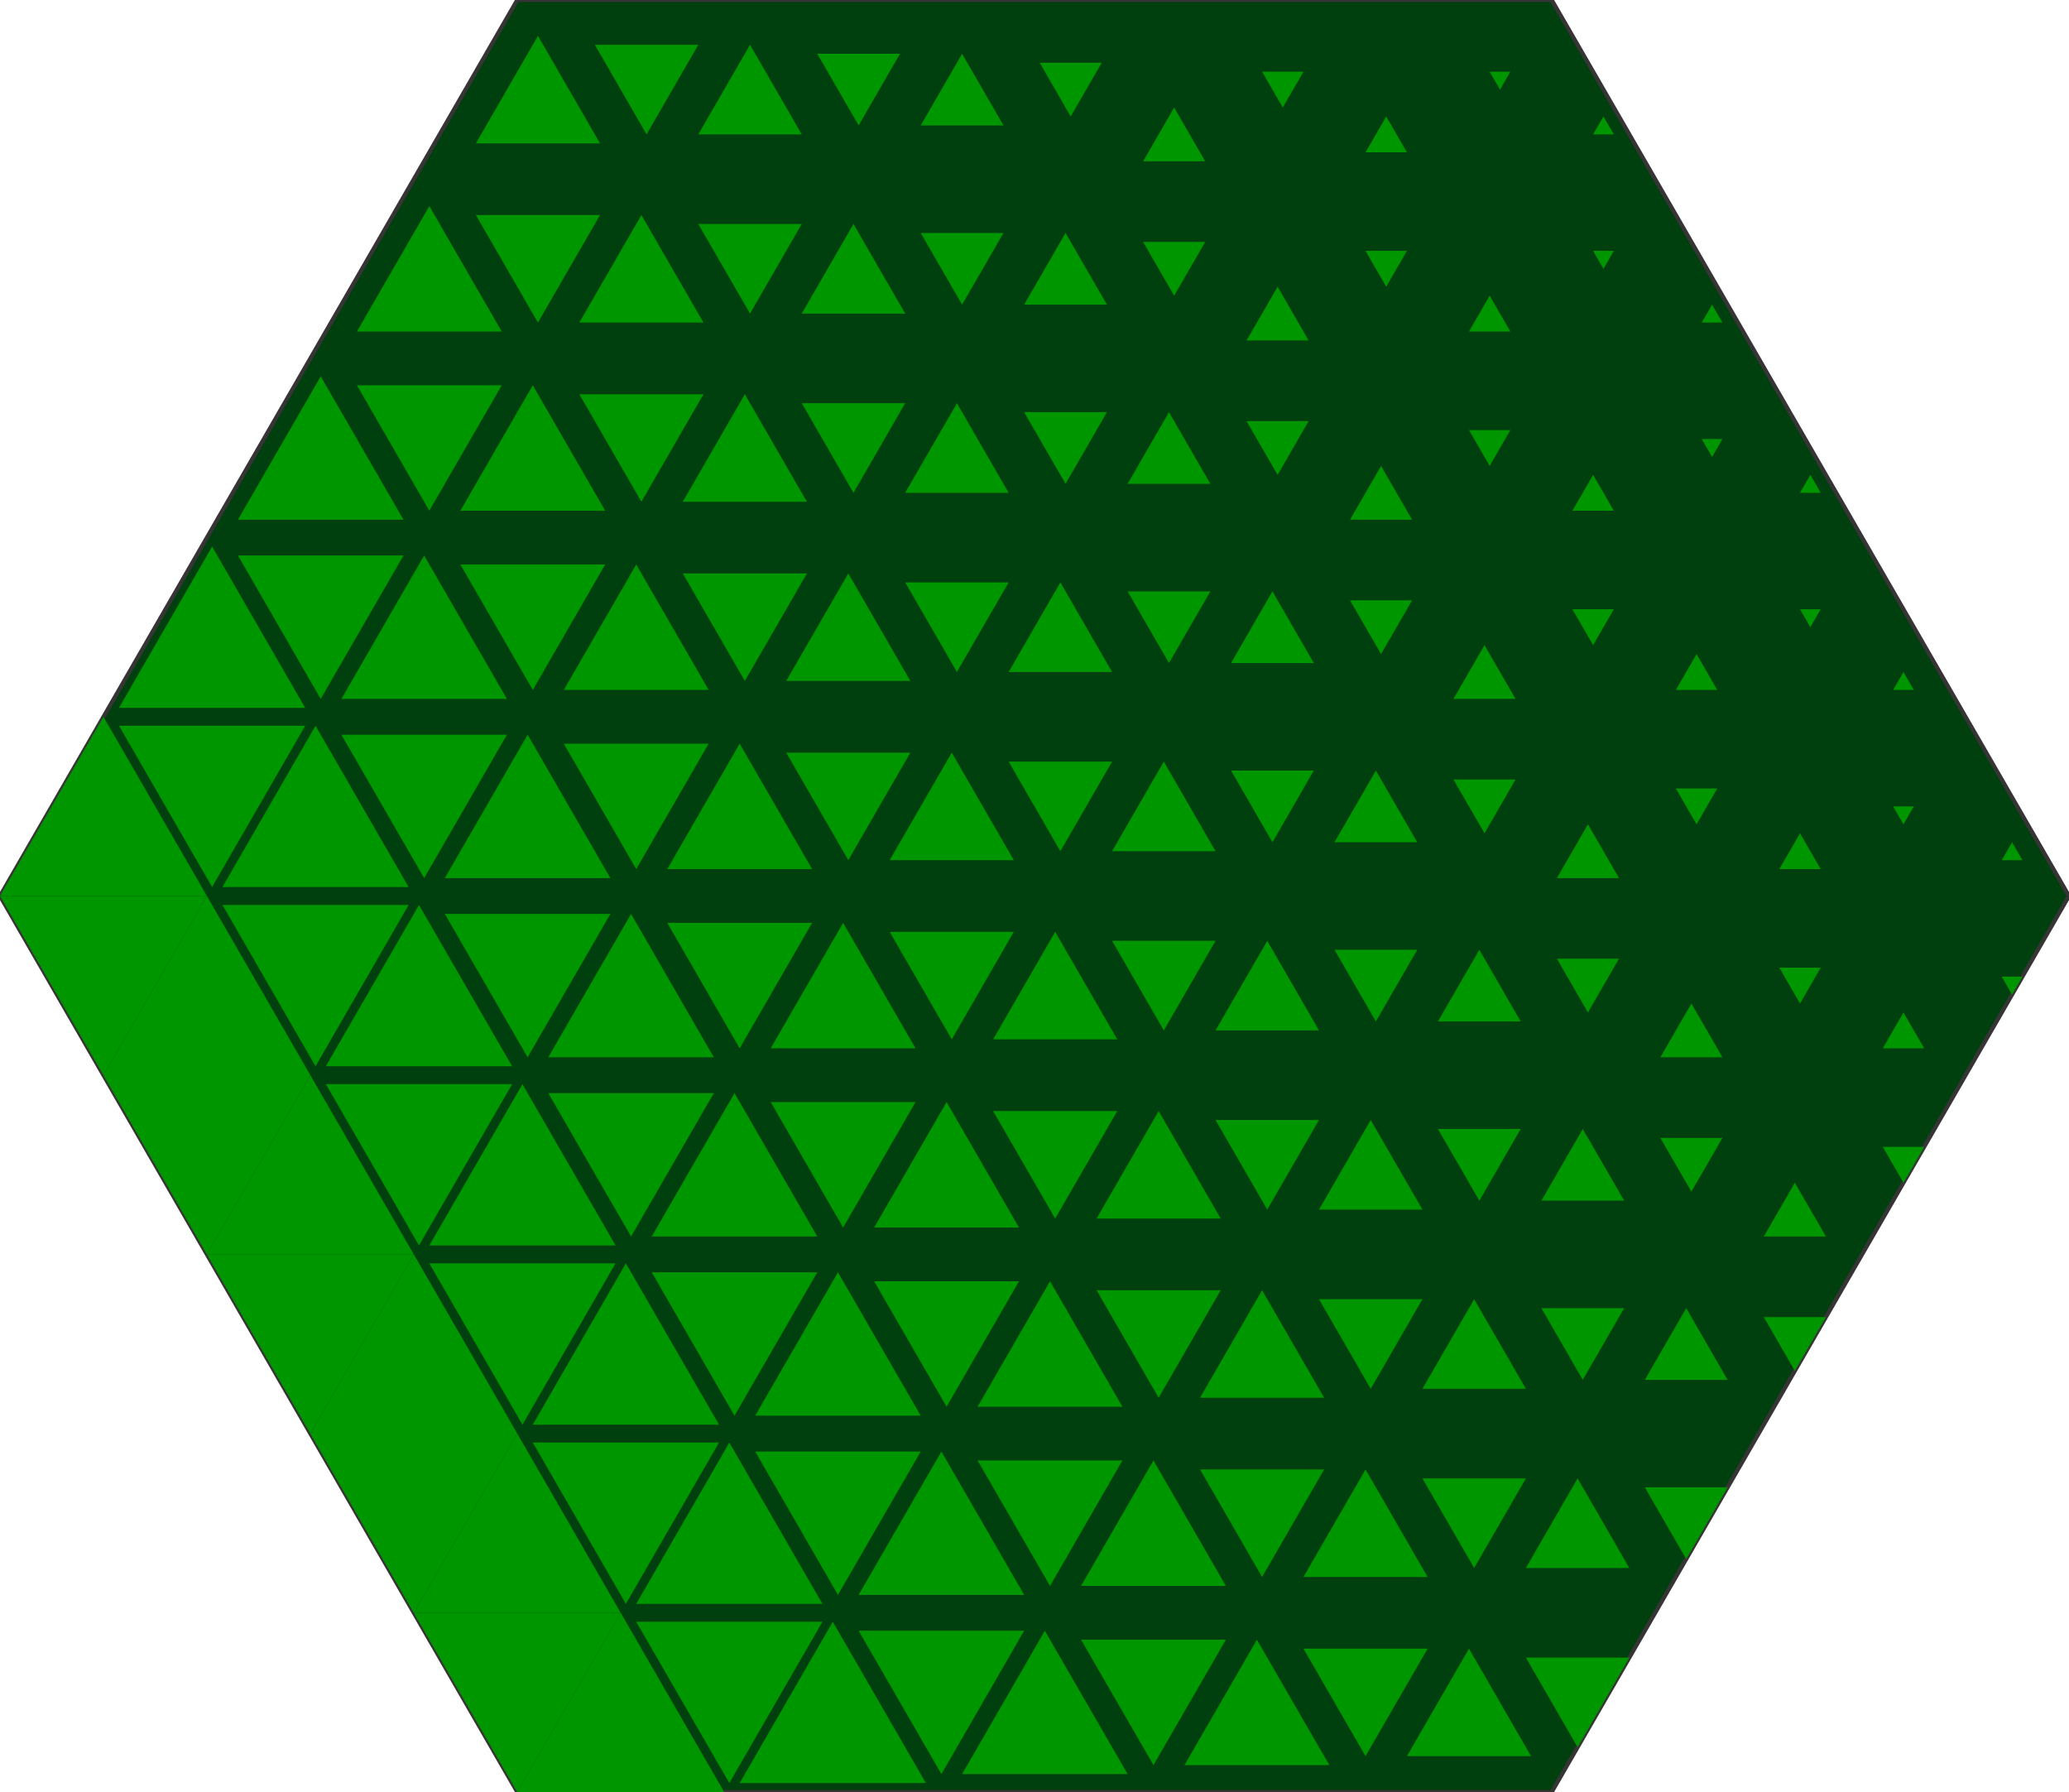 <?xml version="1.0" encoding="UTF-8"?>
<!DOCTYPE svg PUBLIC "-//W3C//DTD SVG 1.1//EN" "http://www.w3.org/Graphics/SVG/1.1/DTD/svg11.dtd">
<!-- Creator: CorelDRAW 2021 (64 Bit) -->
<svg xmlns="http://www.w3.org/2000/svg" xml:space="preserve" width="500px" height="433px" version="1.1" style="shape-rendering:geometricPrecision; text-rendering:geometricPrecision; image-rendering:optimizeQuality; fill-rule:evenodd; clip-rule:evenodd"
viewBox="0 0 500 433.01"
 xmlns:xlink="http://www.w3.org/1999/xlink"
 xmlns:xodm="http://www.corel.com/coreldraw/odm/2003">
 <defs>
  <style type="text/css">
   <![CDATA[
    .str0 {stroke:#373435;stroke-miterlimit:22.926}
    .fil1 {fill:none}
    .fil0 {fill:#00400E}
    .fil2 {fill:#009600}
   ]]>
  </style>
 </defs>
 <g id="Camada_x0020_1">
  <polygon class="fil0 str0" points="125,433.011 -0.001,216.505 125,-0.002 375,-0.002 500.001,216.505 375.001,433.011 "/>
  <g id="_2779173931072">
   <g>
    <line class="fil1" x1="125" y1="-0.002" x2="375" y2= "-0.002" />
    <line class="fil1" x1="-0.001" y1="216.505" x2="125" y2= "-0.002" />
    <line class="fil1" x1="375" y1="-0.002" x2="500" y2= "216.505" />
    <line class="fil1" x1="125" y1="433.011" x2="375" y2= "433.011" />
    <line class="fil1" x1="0" y1="216.504" x2="125" y2= "433.011" />
    <line class="fil1" x1="375" y1="433.011" x2="500" y2= "216.504" />
   </g>
   <g>
    <line class="fil1" x1="125" y1="433.011" x2="175" y2= "433.011" />
    <line class="fil1" x1="125" y1="433.011" x2="150" y2= "389.71" />
    <line class="fil1" x1="150" y1="389.71" x2="175" y2= "433.011" />
   </g>
   <g>
    <line class="fil1" x1="100" y1="389.71" x2="150" y2= "389.71" />
    <line class="fil1" x1="100" y1="389.71" x2="125" y2= "433.011" />
    <line class="fil1" x1="125" y1="433.011" x2="150" y2= "389.71" />
   </g>
   <g>
    <line class="fil1" x1="100" y1="389.71" x2="150" y2= "389.71" />
    <line class="fil1" x1="100" y1="389.71" x2="125" y2= "346.408" />
    <line class="fil1" x1="125" y1="346.408" x2="150" y2= "389.71" />
   </g>
   <g>
    <line class="fil1" x1="74.999" y1="346.408" x2="125" y2= "346.408" />
    <line class="fil1" x1="74.999" y1="346.408" x2="100" y2= "389.71" />
    <line class="fil1" x1="100" y1="389.71" x2="125" y2= "346.408" />
   </g>
   <g>
    <line class="fil1" x1="74.999" y1="346.408" x2="125" y2= "346.408" />
    <line class="fil1" x1="74.999" y1="346.408" x2="100" y2= "303.107" />
    <line class="fil1" x1="100" y1="303.107" x2="125" y2= "346.408" />
   </g>
   <g>
    <line class="fil1" x1="49.999" y1="303.107" x2="100" y2= "303.107" />
    <line class="fil1" x1="49.999" y1="303.107" x2="74.999" y2= "346.408" />
    <line class="fil1" x1="74.999" y1="346.408" x2="100" y2= "303.107" />
   </g>
   <g>
    <line class="fil1" x1="49.999" y1="303.107" x2="100" y2= "303.107" />
    <line class="fil1" x1="49.999" y1="303.107" x2="74.999" y2= "259.806" />
    <line class="fil1" x1="74.999" y1="259.806" x2="100" y2= "303.107" />
   </g>
   <g>
    <line class="fil1" x1="24.999" y1="259.806" x2="74.999" y2= "259.806" />
    <line class="fil1" x1="24.999" y1="259.806" x2="49.999" y2= "303.107" />
    <line class="fil1" x1="49.999" y1="303.107" x2="74.999" y2= "259.806" />
   </g>
   <g>
    <line class="fil1" x1="24.999" y1="259.806" x2="74.999" y2= "259.806" />
    <line class="fil1" x1="24.999" y1="259.806" x2="49.999" y2= "216.504" />
    <line class="fil1" x1="49.999" y1="216.504" x2="74.999" y2= "259.806" />
   </g>
   <g>
    <line class="fil1" x1="-0.001" y1="216.504" x2="49.999" y2= "216.504" />
    <line class="fil1" x1="-0.001" y1="216.504" x2="24.999" y2= "259.806" />
    <line class="fil1" x1="24.999" y1="259.806" x2="49.999" y2= "216.504" />
   </g>
   <g>
    <line class="fil1" x1="175" y1="433.011" x2="225" y2= "433.011" />
    <line class="fil1" x1="175" y1="433.011" x2="200" y2= "389.71" />
    <line class="fil1" x1="200" y1="389.71" x2="225" y2= "433.011" />
   </g>
   <g>
    <line class="fil1" x1="150" y1="389.71" x2="200" y2= "389.71" />
    <line class="fil1" x1="150" y1="389.71" x2="175" y2= "433.011" />
    <line class="fil1" x1="175" y1="433.011" x2="200" y2= "389.71" />
   </g>
   <g>
    <line class="fil1" x1="150" y1="389.71" x2="200" y2= "389.71" />
    <line class="fil1" x1="150" y1="389.71" x2="175" y2= "346.408" />
    <line class="fil1" x1="175" y1="346.408" x2="200" y2= "389.71" />
   </g>
   <g>
    <line class="fil1" x1="125" y1="346.408" x2="175" y2= "346.408" />
    <line class="fil1" x1="125" y1="346.408" x2="150" y2= "389.71" />
    <line class="fil1" x1="150" y1="389.71" x2="175" y2= "346.408" />
   </g>
   <g>
    <line class="fil1" x1="125" y1="346.408" x2="175" y2= "346.408" />
    <line class="fil1" x1="125" y1="346.408" x2="150" y2= "303.107" />
    <line class="fil1" x1="150" y1="303.107" x2="175" y2= "346.408" />
   </g>
   <g>
    <line class="fil1" x1="100" y1="303.107" x2="150" y2= "303.107" />
    <line class="fil1" x1="100" y1="303.107" x2="125" y2= "346.408" />
    <line class="fil1" x1="125" y1="346.408" x2="150" y2= "303.107" />
   </g>
   <g>
    <line class="fil1" x1="100" y1="303.107" x2="150" y2= "303.107" />
    <line class="fil1" x1="100" y1="303.107" x2="125" y2= "259.806" />
    <line class="fil1" x1="125" y1="259.806" x2="150" y2= "303.107" />
   </g>
   <g>
    <line class="fil1" x1="74.999" y1="259.806" x2="125" y2= "259.806" />
    <line class="fil1" x1="74.999" y1="259.806" x2="100" y2= "303.107" />
    <line class="fil1" x1="100" y1="303.107" x2="125" y2= "259.806" />
   </g>
   <g>
    <line class="fil1" x1="74.999" y1="259.806" x2="125" y2= "259.806" />
    <line class="fil1" x1="74.999" y1="259.806" x2="100" y2= "216.504" />
    <line class="fil1" x1="100" y1="216.504" x2="125" y2= "259.806" />
   </g>
   <g>
    <line class="fil1" x1="49.999" y1="216.504" x2="100" y2= "216.504" />
    <line class="fil1" x1="49.999" y1="216.504" x2="74.999" y2= "259.806" />
    <line class="fil1" x1="74.999" y1="259.806" x2="100" y2= "216.504" />
   </g>
   <g>
    <line class="fil1" x1="225" y1="433.011" x2="275" y2= "433.011" />
    <line class="fil1" x1="225" y1="433.011" x2="250" y2= "389.71" />
    <line class="fil1" x1="250" y1="389.71" x2="275" y2= "433.011" />
   </g>
   <g>
    <line class="fil1" x1="200" y1="389.71" x2="250" y2= "389.71" />
    <line class="fil1" x1="200" y1="389.71" x2="225" y2= "433.011" />
    <line class="fil1" x1="225" y1="433.011" x2="250" y2= "389.71" />
   </g>
   <g>
    <line class="fil1" x1="200" y1="389.71" x2="250" y2= "389.71" />
    <line class="fil1" x1="200" y1="389.71" x2="225" y2= "346.408" />
    <line class="fil1" x1="225" y1="346.408" x2="250" y2= "389.71" />
   </g>
   <g>
    <line class="fil1" x1="175" y1="346.408" x2="225" y2= "346.408" />
    <line class="fil1" x1="175" y1="346.408" x2="200" y2= "389.71" />
    <line class="fil1" x1="200" y1="389.71" x2="225" y2= "346.408" />
   </g>
   <g>
    <line class="fil1" x1="175" y1="346.408" x2="225" y2= "346.408" />
    <line class="fil1" x1="175" y1="346.408" x2="200" y2= "303.107" />
    <line class="fil1" x1="200" y1="303.107" x2="225" y2= "346.408" />
   </g>
   <g>
    <line class="fil1" x1="150" y1="303.107" x2="200" y2= "303.107" />
    <line class="fil1" x1="150" y1="303.107" x2="175" y2= "346.408" />
    <line class="fil1" x1="175" y1="346.408" x2="200" y2= "303.107" />
   </g>
   <g>
    <line class="fil1" x1="150" y1="303.107" x2="200" y2= "303.107" />
    <line class="fil1" x1="150" y1="303.107" x2="175" y2= "259.806" />
    <line class="fil1" x1="175" y1="259.806" x2="200" y2= "303.107" />
   </g>
   <g>
    <line class="fil1" x1="125" y1="259.806" x2="175" y2= "259.806" />
    <line class="fil1" x1="125" y1="259.806" x2="150" y2= "303.107" />
    <line class="fil1" x1="150" y1="303.107" x2="175" y2= "259.806" />
   </g>
   <g>
    <line class="fil1" x1="125" y1="259.806" x2="175" y2= "259.806" />
    <line class="fil1" x1="125" y1="259.806" x2="150" y2= "216.504" />
    <line class="fil1" x1="150" y1="216.504" x2="175" y2= "259.806" />
   </g>
   <g>
    <line class="fil1" x1="100" y1="216.504" x2="150" y2= "216.504" />
    <line class="fil1" x1="100" y1="216.504" x2="125" y2= "259.806" />
    <line class="fil1" x1="125" y1="259.806" x2="150" y2= "216.504" />
   </g>
   <g>
    <line class="fil1" x1="275" y1="433.011" x2="325" y2= "433.011" />
    <line class="fil1" x1="275" y1="433.011" x2="300" y2= "389.71" />
    <line class="fil1" x1="300" y1="389.71" x2="325" y2= "433.011" />
   </g>
   <g>
    <line class="fil1" x1="250" y1="389.71" x2="300" y2= "389.71" />
    <line class="fil1" x1="250" y1="389.71" x2="275" y2= "433.011" />
    <line class="fil1" x1="275" y1="433.011" x2="300" y2= "389.71" />
   </g>
   <g>
    <line class="fil1" x1="250" y1="389.71" x2="300" y2= "389.71" />
    <line class="fil1" x1="250" y1="389.71" x2="275" y2= "346.408" />
    <line class="fil1" x1="275" y1="346.408" x2="300" y2= "389.71" />
   </g>
   <g>
    <line class="fil1" x1="225" y1="346.408" x2="275" y2= "346.408" />
    <line class="fil1" x1="225" y1="346.408" x2="250" y2= "389.71" />
    <line class="fil1" x1="250" y1="389.71" x2="275" y2= "346.408" />
   </g>
   <g>
    <line class="fil1" x1="225" y1="346.408" x2="275" y2= "346.408" />
    <line class="fil1" x1="225" y1="346.408" x2="250" y2= "303.107" />
    <line class="fil1" x1="250" y1="303.107" x2="275" y2= "346.408" />
   </g>
   <g>
    <line class="fil1" x1="200" y1="303.107" x2="250" y2= "303.107" />
    <line class="fil1" x1="200" y1="303.107" x2="225" y2= "346.408" />
    <line class="fil1" x1="225" y1="346.408" x2="250" y2= "303.107" />
   </g>
   <g>
    <line class="fil1" x1="200" y1="303.107" x2="250" y2= "303.107" />
    <line class="fil1" x1="200" y1="303.107" x2="225" y2= "259.806" />
    <line class="fil1" x1="225" y1="259.806" x2="250" y2= "303.107" />
   </g>
   <g>
    <line class="fil1" x1="175" y1="259.806" x2="225" y2= "259.806" />
    <line class="fil1" x1="175" y1="259.806" x2="200" y2= "303.107" />
    <line class="fil1" x1="200" y1="303.107" x2="225" y2= "259.806" />
   </g>
   <g>
    <line class="fil1" x1="175" y1="259.806" x2="225" y2= "259.806" />
    <line class="fil1" x1="175" y1="259.806" x2="200" y2= "216.504" />
    <line class="fil1" x1="200" y1="216.504" x2="225" y2= "259.806" />
   </g>
   <g>
    <line class="fil1" x1="150" y1="216.504" x2="200" y2= "216.504" />
    <line class="fil1" x1="150" y1="216.504" x2="175" y2= "259.806" />
    <line class="fil1" x1="175" y1="259.806" x2="200" y2= "216.504" />
   </g>
   <g>
    <line class="fil1" x1="325" y1="433.011" x2="375" y2= "433.011" />
    <line class="fil1" x1="325" y1="433.011" x2="350" y2= "389.71" />
    <line class="fil1" x1="350" y1="389.71" x2="375" y2= "433.011" />
   </g>
   <g>
    <line class="fil1" x1="300" y1="389.71" x2="350" y2= "389.71" />
    <line class="fil1" x1="300" y1="389.71" x2="325" y2= "433.011" />
    <line class="fil1" x1="325" y1="433.011" x2="350" y2= "389.71" />
   </g>
   <g>
    <line class="fil1" x1="300" y1="389.71" x2="350" y2= "389.71" />
    <line class="fil1" x1="300" y1="389.71" x2="325" y2= "346.408" />
    <line class="fil1" x1="325" y1="346.408" x2="350" y2= "389.71" />
   </g>
   <g>
    <line class="fil1" x1="275" y1="346.408" x2="325" y2= "346.408" />
    <line class="fil1" x1="275" y1="346.408" x2="300" y2= "389.71" />
    <line class="fil1" x1="300" y1="389.71" x2="325" y2= "346.408" />
   </g>
   <g>
    <line class="fil1" x1="275" y1="346.408" x2="325" y2= "346.408" />
    <line class="fil1" x1="275" y1="346.408" x2="300" y2= "303.107" />
    <line class="fil1" x1="300" y1="303.107" x2="325" y2= "346.408" />
   </g>
   <g>
    <line class="fil1" x1="250" y1="303.107" x2="300" y2= "303.107" />
    <line class="fil1" x1="250" y1="303.107" x2="275" y2= "346.408" />
    <line class="fil1" x1="275" y1="346.408" x2="300" y2= "303.107" />
   </g>
   <g>
    <line class="fil1" x1="250" y1="303.107" x2="300" y2= "303.107" />
    <line class="fil1" x1="250" y1="303.107" x2="275" y2= "259.806" />
    <line class="fil1" x1="275" y1="259.806" x2="300" y2= "303.107" />
   </g>
   <g>
    <line class="fil1" x1="225" y1="259.806" x2="275" y2= "259.806" />
    <line class="fil1" x1="225" y1="259.806" x2="250" y2= "303.107" />
    <line class="fil1" x1="250" y1="303.107" x2="275" y2= "259.806" />
   </g>
   <g>
    <line class="fil1" x1="225" y1="259.806" x2="275" y2= "259.806" />
    <line class="fil1" x1="225" y1="259.806" x2="250" y2= "216.504" />
    <line class="fil1" x1="250" y1="216.504" x2="275" y2= "259.806" />
   </g>
   <g>
    <line class="fil1" x1="200" y1="216.504" x2="250" y2= "216.504" />
    <line class="fil1" x1="200" y1="216.504" x2="225" y2= "259.806" />
    <line class="fil1" x1="225" y1="259.806" x2="250" y2= "216.504" />
   </g>
   <g>
    <line class="fil1" x1="300" y1="216.504" x2="350" y2= "216.504" />
    <line class="fil1" x1="300" y1="216.504" x2="325" y2= "259.806" />
    <line class="fil1" x1="325" y1="259.806" x2="350" y2= "216.504" />
   </g>
   <g>
    <line class="fil1" x1="350" y1="389.71" x2="400" y2= "389.71" />
    <line class="fil1" x1="350" y1="389.71" x2="375" y2= "433.011" />
    <line class="fil1" x1="375" y1="433.011" x2="400" y2= "389.71" />
   </g>
   <g>
    <line class="fil1" x1="350" y1="389.71" x2="400" y2= "389.71" />
    <line class="fil1" x1="350" y1="389.71" x2="375" y2= "346.408" />
    <line class="fil1" x1="375" y1="346.408" x2="400" y2= "389.71" />
   </g>
   <g>
    <line class="fil1" x1="325" y1="346.408" x2="375" y2= "346.408" />
    <line class="fil1" x1="325" y1="346.408" x2="350" y2= "389.71" />
    <line class="fil1" x1="350" y1="389.71" x2="375" y2= "346.408" />
   </g>
   <g>
    <line class="fil1" x1="325" y1="346.408" x2="375" y2= "346.408" />
    <line class="fil1" x1="325" y1="346.408" x2="350" y2= "303.107" />
    <line class="fil1" x1="350" y1="303.107" x2="375" y2= "346.408" />
   </g>
   <g>
    <line class="fil1" x1="300" y1="303.107" x2="350" y2= "303.107" />
    <line class="fil1" x1="300" y1="303.107" x2="325" y2= "346.408" />
    <line class="fil1" x1="325" y1="346.408" x2="350" y2= "303.107" />
   </g>
   <g>
    <line class="fil1" x1="300" y1="303.107" x2="350" y2= "303.107" />
    <line class="fil1" x1="300" y1="303.107" x2="325" y2= "259.806" />
    <line class="fil1" x1="325" y1="259.806" x2="350" y2= "303.107" />
   </g>
   <g>
    <line class="fil1" x1="275" y1="259.806" x2="325" y2= "259.806" />
    <line class="fil1" x1="275" y1="259.806" x2="300" y2= "303.107" />
    <line class="fil1" x1="300" y1="303.107" x2="325" y2= "259.806" />
   </g>
   <g>
    <line class="fil1" x1="275" y1="259.806" x2="325" y2= "259.806" />
    <line class="fil1" x1="275" y1="259.806" x2="300" y2= "216.504" />
    <line class="fil1" x1="300" y1="216.504" x2="325" y2= "259.806" />
   </g>
   <g>
    <line class="fil1" x1="250" y1="216.504" x2="300" y2= "216.504" />
    <line class="fil1" x1="250" y1="216.504" x2="275" y2= "259.806" />
    <line class="fil1" x1="275" y1="259.806" x2="300" y2= "216.504" />
   </g>
   <g>
    <line class="fil1" x1="375" y1="346.408" x2="425.001" y2= "346.408" />
    <line class="fil1" x1="375" y1="346.408" x2="400" y2= "389.71" />
    <line class="fil1" x1="400" y1="389.71" x2="425.001" y2= "346.408" />
   </g>
   <g>
    <line class="fil1" x1="375" y1="346.408" x2="425.001" y2= "346.408" />
    <line class="fil1" x1="375" y1="346.408" x2="400" y2= "303.107" />
    <line class="fil1" x1="400" y1="303.107" x2="425.001" y2= "346.408" />
   </g>
   <g>
    <line class="fil1" x1="400" y1="303.107" x2="450.001" y2= "303.107" />
    <line class="fil1" x1="400" y1="303.107" x2="425.001" y2= "346.408" />
    <line class="fil1" x1="425.001" y1="346.408" x2="450.001" y2= "303.107" />
   </g>
   <g>
    <line class="fil1" x1="400" y1="303.107" x2="450.001" y2= "303.107" />
    <line class="fil1" x1="400" y1="303.107" x2="425.001" y2= "259.806" />
    <line class="fil1" x1="425.001" y1="259.806" x2="450.001" y2= "303.107" />
   </g>
   <g>
    <line class="fil1" x1="425.001" y1="259.806" x2="475.001" y2= "259.806" />
    <line class="fil1" x1="425.001" y1="259.806" x2="450.001" y2= "303.107" />
    <line class="fil1" x1="450.001" y1="303.107" x2="475.001" y2= "259.806" />
   </g>
   <g>
    <line class="fil1" x1="425.001" y1="259.806" x2="475.001" y2= "259.806" />
    <line class="fil1" x1="425.001" y1="259.806" x2="450.001" y2= "216.504" />
    <line class="fil1" x1="450.001" y1="216.504" x2="475.001" y2= "259.806" />
   </g>
   <g>
    <line class="fil1" x1="450.001" y1="216.504" x2="500.001" y2= "216.504" />
    <line class="fil1" x1="450.001" y1="216.504" x2="475.001" y2= "259.806" />
    <line class="fil1" x1="475.001" y1="259.806" x2="500.001" y2= "216.504" />
   </g>
   <g>
    <line class="fil1" x1="350" y1="303.107" x2="400" y2= "303.107" />
    <line class="fil1" x1="350" y1="303.107" x2="375" y2= "259.806" />
    <line class="fil1" x1="375" y1="259.806" x2="400" y2= "303.107" />
   </g>
   <g>
    <line class="fil1" x1="350" y1="303.107" x2="400" y2= "303.107" />
    <line class="fil1" x1="350" y1="303.107" x2="375" y2= "346.408" />
    <line class="fil1" x1="375" y1="346.408" x2="400" y2= "303.107" />
   </g>
   <g>
    <line class="fil1" x1="325" y1="259.806" x2="375" y2= "259.806" />
    <line class="fil1" x1="325" y1="259.806" x2="350" y2= "216.504" />
    <line class="fil1" x1="350" y1="216.504" x2="375" y2= "259.806" />
   </g>
   <g>
    <line class="fil1" x1="350" y1="216.504" x2="400" y2= "216.504" />
    <line class="fil1" x1="350" y1="216.504" x2="375" y2= "259.806" />
    <line class="fil1" x1="375" y1="259.806" x2="400" y2= "216.504" />
   </g>
   <g>
    <line class="fil1" x1="375" y1="259.806" x2="425.001" y2= "259.806" />
    <line class="fil1" x1="375" y1="259.806" x2="400" y2= "303.107" />
    <line class="fil1" x1="400" y1="303.107" x2="425.001" y2= "259.806" />
   </g>
   <g>
    <line class="fil1" x1="325" y1="259.806" x2="375" y2= "259.806" />
    <line class="fil1" x1="325" y1="259.806" x2="350" y2= "303.107" />
    <line class="fil1" x1="350" y1="303.107" x2="375" y2= "259.806" />
   </g>
   <g>
    <line class="fil1" x1="375" y1="259.806" x2="425.001" y2= "259.806" />
    <line class="fil1" x1="375" y1="259.806" x2="400" y2= "216.504" />
    <line class="fil1" x1="400" y1="216.504" x2="425.001" y2= "259.806" />
   </g>
   <g>
    <line class="fil1" x1="400" y1="216.504" x2="450.001" y2= "216.504" />
    <line class="fil1" x1="400" y1="216.504" x2="425.001" y2= "259.806" />
    <line class="fil1" x1="425.001" y1="259.806" x2="450.001" y2= "216.504" />
   </g>
   <g>
    <line class="fil1" x1="124.999" y1="-0.002" x2="174.999" y2= "-0.002" />
    <line class="fil1" x1="124.999" y1="-0.002" x2="149.999" y2= "43.3" />
    <line class="fil1" x1="149.999" y1="43.3" x2="174.999" y2= "-0.002" />
   </g>
   <g>
    <line class="fil1" x1="99.999" y1="43.3" x2="149.999" y2= "43.3" />
    <line class="fil1" x1="99.999" y1="43.3" x2="124.999" y2= "-0.002" />
    <line class="fil1" x1="124.999" y1="-0.002" x2="149.999" y2= "43.3" />
   </g>
   <g>
    <line class="fil1" x1="99.999" y1="43.3" x2="149.999" y2= "43.3" />
    <line class="fil1" x1="99.999" y1="43.3" x2="124.999" y2= "86.601" />
    <line class="fil1" x1="124.999" y1="86.601" x2="149.999" y2= "43.3" />
   </g>
   <g>
    <line class="fil1" x1="74.999" y1="86.601" x2="124.999" y2= "86.601" />
    <line class="fil1" x1="74.999" y1="86.601" x2="99.999" y2= "43.3" />
    <line class="fil1" x1="99.999" y1="43.3" x2="124.999" y2= "86.601" />
   </g>
   <g>
    <line class="fil1" x1="74.999" y1="86.601" x2="124.999" y2= "86.601" />
    <line class="fil1" x1="74.999" y1="86.601" x2="99.999" y2= "129.902" />
    <line class="fil1" x1="99.999" y1="129.902" x2="124.999" y2= "86.601" />
   </g>
   <g>
    <line class="fil1" x1="49.999" y1="129.902" x2="99.999" y2= "129.902" />
    <line class="fil1" x1="49.999" y1="129.902" x2="74.999" y2= "86.601" />
    <line class="fil1" x1="74.999" y1="86.601" x2="99.999" y2= "129.902" />
   </g>
   <g>
    <line class="fil1" x1="49.999" y1="129.902" x2="99.999" y2= "129.902" />
    <line class="fil1" x1="49.999" y1="129.902" x2="74.999" y2= "173.204" />
    <line class="fil1" x1="74.999" y1="173.204" x2="99.999" y2= "129.902" />
   </g>
   <g>
    <line class="fil1" x1="24.999" y1="173.204" x2="74.999" y2= "173.204" />
    <line class="fil1" x1="24.999" y1="173.204" x2="49.999" y2= "129.902" />
    <line class="fil1" x1="49.999" y1="129.902" x2="74.999" y2= "173.204" />
   </g>
   <g>
    <line class="fil1" x1="24.999" y1="173.204" x2="74.999" y2= "173.204" />
    <line class="fil1" x1="24.999" y1="173.204" x2="49.999" y2= "216.505" />
    <line class="fil1" x1="49.999" y1="216.505" x2="74.999" y2= "173.204" />
   </g>
   <g>
    <line class="fil1" x1="-0.001" y1="216.505" x2="49.999" y2= "216.505" />
    <line class="fil1" x1="-0.001" y1="216.505" x2="24.999" y2= "173.204" />
    <line class="fil1" x1="24.999" y1="173.204" x2="49.999" y2= "216.505" />
   </g>
   <g>
    <line class="fil1" x1="174.999" y1="-0.002" x2="225" y2= "-0.002" />
    <line class="fil1" x1="174.999" y1="-0.002" x2="199.999" y2= "43.3" />
    <line class="fil1" x1="199.999" y1="43.3" x2="225" y2= "-0.002" />
   </g>
   <g>
    <line class="fil1" x1="149.999" y1="43.3" x2="199.999" y2= "43.3" />
    <line class="fil1" x1="149.999" y1="43.3" x2="174.999" y2= "-0.002" />
    <line class="fil1" x1="174.999" y1="-0.002" x2="199.999" y2= "43.3" />
   </g>
   <g>
    <line class="fil1" x1="149.999" y1="43.3" x2="199.999" y2= "43.3" />
    <line class="fil1" x1="149.999" y1="43.3" x2="174.999" y2= "86.601" />
    <line class="fil1" x1="174.999" y1="86.601" x2="199.999" y2= "43.3" />
   </g>
   <g>
    <line class="fil1" x1="124.999" y1="86.601" x2="174.999" y2= "86.601" />
    <line class="fil1" x1="124.999" y1="86.601" x2="149.999" y2= "43.3" />
    <line class="fil1" x1="149.999" y1="43.3" x2="174.999" y2= "86.601" />
   </g>
   <g>
    <line class="fil1" x1="124.999" y1="86.601" x2="174.999" y2= "86.601" />
    <line class="fil1" x1="124.999" y1="86.601" x2="149.999" y2= "129.902" />
    <line class="fil1" x1="149.999" y1="129.902" x2="174.999" y2= "86.601" />
   </g>
   <g>
    <line class="fil1" x1="99.999" y1="129.902" x2="149.999" y2= "129.902" />
    <line class="fil1" x1="99.999" y1="129.902" x2="124.999" y2= "86.601" />
    <line class="fil1" x1="124.999" y1="86.601" x2="149.999" y2= "129.902" />
   </g>
   <g>
    <line class="fil1" x1="99.999" y1="129.902" x2="149.999" y2= "129.902" />
    <line class="fil1" x1="99.999" y1="129.902" x2="124.999" y2= "173.204" />
    <line class="fil1" x1="124.999" y1="173.204" x2="149.999" y2= "129.902" />
   </g>
   <g>
    <line class="fil1" x1="74.999" y1="173.204" x2="124.999" y2= "173.204" />
    <line class="fil1" x1="74.999" y1="173.204" x2="99.999" y2= "129.902" />
    <line class="fil1" x1="99.999" y1="129.902" x2="124.999" y2= "173.204" />
   </g>
   <g>
    <line class="fil1" x1="74.999" y1="173.204" x2="124.999" y2= "173.204" />
    <line class="fil1" x1="74.999" y1="173.204" x2="99.999" y2= "216.505" />
    <line class="fil1" x1="99.999" y1="216.505" x2="124.999" y2= "173.204" />
   </g>
   <g>
    <line class="fil1" x1="49.999" y1="216.505" x2="99.999" y2= "216.505" />
    <line class="fil1" x1="49.999" y1="216.505" x2="74.999" y2= "173.204" />
    <line class="fil1" x1="74.999" y1="173.204" x2="99.999" y2= "216.505" />
   </g>
   <g>
    <line class="fil1" x1="225" y1="-0.002" x2="275" y2= "-0.002" />
    <line class="fil1" x1="225" y1="-0.002" x2="250" y2= "43.3" />
    <line class="fil1" x1="250" y1="43.3" x2="275" y2= "-0.002" />
   </g>
   <g>
    <line class="fil1" x1="199.999" y1="43.3" x2="250" y2= "43.3" />
    <line class="fil1" x1="199.999" y1="43.3" x2="225" y2= "-0.002" />
    <line class="fil1" x1="225" y1="-0.002" x2="250" y2= "43.3" />
   </g>
   <g>
    <line class="fil1" x1="199.999" y1="43.3" x2="250" y2= "43.3" />
    <line class="fil1" x1="199.999" y1="43.3" x2="225" y2= "86.601" />
    <line class="fil1" x1="225" y1="86.601" x2="250" y2= "43.3" />
   </g>
   <g>
    <line class="fil1" x1="174.999" y1="86.601" x2="225" y2= "86.601" />
    <line class="fil1" x1="174.999" y1="86.601" x2="199.999" y2= "43.3" />
    <line class="fil1" x1="199.999" y1="43.3" x2="225" y2= "86.601" />
   </g>
   <g>
    <line class="fil1" x1="174.999" y1="86.601" x2="225" y2= "86.601" />
    <line class="fil1" x1="174.999" y1="86.601" x2="199.999" y2= "129.902" />
    <line class="fil1" x1="199.999" y1="129.902" x2="225" y2= "86.601" />
   </g>
   <g>
    <line class="fil1" x1="149.999" y1="129.902" x2="199.999" y2= "129.902" />
    <line class="fil1" x1="149.999" y1="129.902" x2="174.999" y2= "86.601" />
    <line class="fil1" x1="174.999" y1="86.601" x2="199.999" y2= "129.902" />
   </g>
   <g>
    <line class="fil1" x1="149.999" y1="129.902" x2="199.999" y2= "129.902" />
    <line class="fil1" x1="149.999" y1="129.902" x2="174.999" y2= "173.204" />
    <line class="fil1" x1="174.999" y1="173.204" x2="199.999" y2= "129.902" />
   </g>
   <g>
    <line class="fil1" x1="124.999" y1="173.204" x2="174.999" y2= "173.204" />
    <line class="fil1" x1="124.999" y1="173.204" x2="149.999" y2= "129.902" />
    <line class="fil1" x1="149.999" y1="129.902" x2="174.999" y2= "173.204" />
   </g>
   <g>
    <line class="fil1" x1="124.999" y1="173.204" x2="174.999" y2= "173.204" />
    <line class="fil1" x1="124.999" y1="173.204" x2="149.999" y2= "216.505" />
    <line class="fil1" x1="149.999" y1="216.505" x2="174.999" y2= "173.204" />
   </g>
   <g>
    <line class="fil1" x1="99.999" y1="216.505" x2="149.999" y2= "216.505" />
    <line class="fil1" x1="99.999" y1="216.505" x2="124.999" y2= "173.204" />
    <line class="fil1" x1="124.999" y1="173.204" x2="149.999" y2= "216.505" />
   </g>
   <g>
    <line class="fil1" x1="275" y1="-0.002" x2="325" y2= "-0.002" />
    <line class="fil1" x1="275" y1="-0.002" x2="300" y2= "43.3" />
    <line class="fil1" x1="300" y1="43.3" x2="325" y2= "-0.002" />
   </g>
   <g>
    <line class="fil1" x1="250" y1="43.3" x2="300" y2= "43.3" />
    <line class="fil1" x1="250" y1="43.3" x2="275" y2= "-0.002" />
    <line class="fil1" x1="275" y1="-0.002" x2="300" y2= "43.3" />
   </g>
   <g>
    <line class="fil1" x1="250" y1="43.3" x2="300" y2= "43.3" />
    <line class="fil1" x1="250" y1="43.3" x2="275" y2= "86.601" />
    <line class="fil1" x1="275" y1="86.601" x2="300" y2= "43.3" />
   </g>
   <g>
    <line class="fil1" x1="225" y1="86.601" x2="275" y2= "86.601" />
    <line class="fil1" x1="225" y1="86.601" x2="250" y2= "43.3" />
    <line class="fil1" x1="250" y1="43.3" x2="275" y2= "86.601" />
   </g>
   <g>
    <line class="fil1" x1="225" y1="86.601" x2="275" y2= "86.601" />
    <line class="fil1" x1="225" y1="86.601" x2="250" y2= "129.902" />
    <line class="fil1" x1="250" y1="129.902" x2="275" y2= "86.601" />
   </g>
   <g>
    <line class="fil1" x1="199.999" y1="129.902" x2="250" y2= "129.902" />
    <line class="fil1" x1="199.999" y1="129.902" x2="225" y2= "86.601" />
    <line class="fil1" x1="225" y1="86.601" x2="250" y2= "129.902" />
   </g>
   <g>
    <line class="fil1" x1="199.999" y1="129.902" x2="250" y2= "129.902" />
    <line class="fil1" x1="199.999" y1="129.902" x2="225" y2= "173.204" />
    <line class="fil1" x1="225" y1="173.204" x2="250" y2= "129.902" />
   </g>
   <g>
    <line class="fil1" x1="174.999" y1="173.204" x2="225" y2= "173.204" />
    <line class="fil1" x1="174.999" y1="173.204" x2="199.999" y2= "129.902" />
    <line class="fil1" x1="199.999" y1="129.902" x2="225" y2= "173.204" />
   </g>
   <g>
    <line class="fil1" x1="174.999" y1="173.204" x2="225" y2= "173.204" />
    <line class="fil1" x1="174.999" y1="173.204" x2="199.999" y2= "216.505" />
    <line class="fil1" x1="199.999" y1="216.505" x2="225" y2= "173.204" />
   </g>
   <g>
    <line class="fil1" x1="149.999" y1="216.505" x2="199.999" y2= "216.505" />
    <line class="fil1" x1="149.999" y1="216.505" x2="174.999" y2= "173.204" />
    <line class="fil1" x1="174.999" y1="173.204" x2="199.999" y2= "216.505" />
   </g>
   <g>
    <line class="fil1" x1="325" y1="-0.002" x2="375" y2= "-0.002" />
    <line class="fil1" x1="325" y1="-0.002" x2="350" y2= "43.3" />
    <line class="fil1" x1="350" y1="43.3" x2="375" y2= "-0.002" />
   </g>
   <g>
    <line class="fil1" x1="300" y1="43.3" x2="350" y2= "43.3" />
    <line class="fil1" x1="300" y1="43.3" x2="325" y2= "-0.002" />
    <line class="fil1" x1="325" y1="-0.002" x2="350" y2= "43.3" />
   </g>
   <g>
    <line class="fil1" x1="300" y1="43.3" x2="350" y2= "43.3" />
    <line class="fil1" x1="300" y1="43.3" x2="325" y2= "86.601" />
    <line class="fil1" x1="325" y1="86.601" x2="350" y2= "43.3" />
   </g>
   <g>
    <line class="fil1" x1="275" y1="86.601" x2="325" y2= "86.601" />
    <line class="fil1" x1="275" y1="86.601" x2="300" y2= "43.3" />
    <line class="fil1" x1="300" y1="43.3" x2="325" y2= "86.601" />
   </g>
   <g>
    <line class="fil1" x1="275" y1="86.601" x2="325" y2= "86.601" />
    <line class="fil1" x1="275" y1="86.601" x2="300" y2= "129.902" />
    <line class="fil1" x1="300" y1="129.902" x2="325" y2= "86.601" />
   </g>
   <g>
    <line class="fil1" x1="250" y1="129.902" x2="300" y2= "129.902" />
    <line class="fil1" x1="250" y1="129.902" x2="275" y2= "86.601" />
    <line class="fil1" x1="275" y1="86.601" x2="300" y2= "129.902" />
   </g>
   <g>
    <line class="fil1" x1="250" y1="129.902" x2="300" y2= "129.902" />
    <line class="fil1" x1="250" y1="129.902" x2="275" y2= "173.204" />
    <line class="fil1" x1="275" y1="173.204" x2="300" y2= "129.902" />
   </g>
   <g>
    <line class="fil1" x1="225" y1="173.204" x2="275" y2= "173.204" />
    <line class="fil1" x1="225" y1="173.204" x2="250" y2= "129.902" />
    <line class="fil1" x1="250" y1="129.902" x2="275" y2= "173.204" />
   </g>
   <g>
    <line class="fil1" x1="225" y1="173.204" x2="275" y2= "173.204" />
    <line class="fil1" x1="225" y1="173.204" x2="250" y2= "216.505" />
    <line class="fil1" x1="250" y1="216.505" x2="275" y2= "173.204" />
   </g>
   <g>
    <line class="fil1" x1="199.999" y1="216.505" x2="250" y2= "216.505" />
    <line class="fil1" x1="199.999" y1="216.505" x2="225" y2= "173.204" />
    <line class="fil1" x1="225" y1="173.204" x2="250" y2= "216.505" />
   </g>
   <g>
    <line class="fil1" x1="300" y1="216.505" x2="350" y2= "216.505" />
    <line class="fil1" x1="300" y1="216.505" x2="325" y2= "173.204" />
    <line class="fil1" x1="325" y1="173.204" x2="350" y2= "216.505" />
   </g>
   <g>
    <line class="fil1" x1="350" y1="43.3" x2="400" y2= "43.3" />
    <line class="fil1" x1="350" y1="43.3" x2="375" y2= "-0.002" />
    <line class="fil1" x1="375" y1="-0.002" x2="400" y2= "43.3" />
   </g>
   <g>
    <line class="fil1" x1="350" y1="43.3" x2="400" y2= "43.3" />
    <line class="fil1" x1="350" y1="43.3" x2="375" y2= "86.601" />
    <line class="fil1" x1="375" y1="86.601" x2="400" y2= "43.3" />
   </g>
   <g>
    <line class="fil1" x1="325" y1="86.601" x2="375" y2= "86.601" />
    <line class="fil1" x1="325" y1="86.601" x2="350" y2= "43.3" />
    <line class="fil1" x1="350" y1="43.3" x2="375" y2= "86.601" />
   </g>
   <g>
    <line class="fil1" x1="325" y1="86.601" x2="375" y2= "86.601" />
    <line class="fil1" x1="325" y1="86.601" x2="350" y2= "129.902" />
    <line class="fil1" x1="350" y1="129.902" x2="375" y2= "86.601" />
   </g>
   <g>
    <line class="fil1" x1="300" y1="129.902" x2="350" y2= "129.902" />
    <line class="fil1" x1="300" y1="129.902" x2="325" y2= "86.601" />
    <line class="fil1" x1="325" y1="86.601" x2="350" y2= "129.902" />
   </g>
   <g>
    <line class="fil1" x1="300" y1="129.902" x2="350" y2= "129.902" />
    <line class="fil1" x1="300" y1="129.902" x2="325" y2= "173.204" />
    <line class="fil1" x1="325" y1="173.204" x2="350" y2= "129.902" />
   </g>
   <g>
    <line class="fil1" x1="275" y1="173.204" x2="325" y2= "173.204" />
    <line class="fil1" x1="275" y1="173.204" x2="300" y2= "129.902" />
    <line class="fil1" x1="300" y1="129.902" x2="325" y2= "173.204" />
   </g>
   <g>
    <line class="fil1" x1="275" y1="173.204" x2="325" y2= "173.204" />
    <line class="fil1" x1="275" y1="173.204" x2="300" y2= "216.505" />
    <line class="fil1" x1="300" y1="216.505" x2="325" y2= "173.204" />
   </g>
   <g>
    <line class="fil1" x1="250" y1="216.505" x2="300" y2= "216.505" />
    <line class="fil1" x1="250" y1="216.505" x2="275" y2= "173.204" />
    <line class="fil1" x1="275" y1="173.204" x2="300" y2= "216.505" />
   </g>
   <g>
    <line class="fil1" x1="375" y1="86.601" x2="425" y2= "86.601" />
    <line class="fil1" x1="375" y1="86.601" x2="400" y2= "43.3" />
    <line class="fil1" x1="400" y1="43.3" x2="425" y2= "86.601" />
   </g>
   <g>
    <line class="fil1" x1="375" y1="86.601" x2="425" y2= "86.601" />
    <line class="fil1" x1="375" y1="86.601" x2="400" y2= "129.902" />
    <line class="fil1" x1="400" y1="129.902" x2="425" y2= "86.601" />
   </g>
   <g>
    <line class="fil1" x1="400" y1="129.902" x2="450" y2= "129.902" />
    <line class="fil1" x1="400" y1="129.902" x2="425" y2= "86.601" />
    <line class="fil1" x1="425" y1="86.601" x2="450" y2= "129.902" />
   </g>
   <g>
    <line class="fil1" x1="400" y1="129.902" x2="450" y2= "129.902" />
    <line class="fil1" x1="400" y1="129.902" x2="425" y2= "173.204" />
    <line class="fil1" x1="425" y1="173.204" x2="450" y2= "129.902" />
   </g>
   <g>
    <line class="fil1" x1="425" y1="173.204" x2="475" y2= "173.204" />
    <line class="fil1" x1="425" y1="173.204" x2="450" y2= "129.902" />
    <line class="fil1" x1="450" y1="129.902" x2="475" y2= "173.204" />
   </g>
   <g>
    <line class="fil1" x1="425" y1="173.204" x2="475" y2= "173.204" />
    <line class="fil1" x1="425" y1="173.204" x2="450" y2= "216.505" />
    <line class="fil1" x1="450" y1="216.505" x2="475" y2= "173.204" />
   </g>
   <g>
    <line class="fil1" x1="450" y1="216.505" x2="500" y2= "216.505" />
    <line class="fil1" x1="450" y1="216.505" x2="475" y2= "173.204" />
    <line class="fil1" x1="475" y1="173.204" x2="500" y2= "216.505" />
   </g>
   <g>
    <line class="fil1" x1="350" y1="129.902" x2="400" y2= "129.902" />
    <line class="fil1" x1="350" y1="129.902" x2="375" y2= "173.204" />
    <line class="fil1" x1="375" y1="173.204" x2="400" y2= "129.902" />
   </g>
   <g>
    <line class="fil1" x1="350" y1="129.902" x2="400" y2= "129.902" />
    <line class="fil1" x1="350" y1="129.902" x2="375" y2= "86.601" />
    <line class="fil1" x1="375" y1="86.601" x2="400" y2= "129.902" />
   </g>
   <g>
    <line class="fil1" x1="325" y1="173.204" x2="375" y2= "173.204" />
    <line class="fil1" x1="325" y1="173.204" x2="350" y2= "216.505" />
    <line class="fil1" x1="350" y1="216.505" x2="375" y2= "173.204" />
   </g>
   <g>
    <line class="fil1" x1="350" y1="216.505" x2="400" y2= "216.505" />
    <line class="fil1" x1="350" y1="216.505" x2="375" y2= "173.204" />
    <line class="fil1" x1="375" y1="173.204" x2="400" y2= "216.505" />
   </g>
   <g>
    <line class="fil1" x1="375" y1="173.204" x2="425" y2= "173.204" />
    <line class="fil1" x1="375" y1="173.204" x2="400" y2= "129.902" />
    <line class="fil1" x1="400" y1="129.902" x2="425" y2= "173.204" />
   </g>
   <g>
    <line class="fil1" x1="325" y1="173.204" x2="375" y2= "173.204" />
    <line class="fil1" x1="325" y1="173.204" x2="350" y2= "129.902" />
    <line class="fil1" x1="350" y1="129.902" x2="375" y2= "173.204" />
   </g>
   <g>
    <line class="fil1" x1="375" y1="173.204" x2="425" y2= "173.204" />
    <line class="fil1" x1="375" y1="173.204" x2="400" y2= "216.505" />
    <line class="fil1" x1="400" y1="216.505" x2="425" y2= "173.204" />
   </g>
   <g>
    <line class="fil1" x1="400" y1="216.505" x2="450" y2= "216.505" />
    <line class="fil1" x1="400" y1="216.505" x2="425" y2= "173.204" />
    <line class="fil1" x1="425" y1="173.204" x2="450" y2= "216.505" />
   </g>
   <polygon class="fil2" points="125,433.011 150,389.71 100,389.71 "/>
   <polygon class="fil2" points="125,433.011 175,433.011 150,389.71 "/>
   <polygon class="fil2" points="100,389.71 125,346.408 74.999,346.408 "/>
   <polygon class="fil2" points="100,389.71 150,389.71 125,346.408 "/>
   <polygon class="fil2" points="74.999,346.408 100,303.107 49.999,303.107 "/>
   <polygon class="fil2" points="74.999,346.408 125,346.408 100,303.107 "/>
   <polygon class="fil2" points="49.999,303.107 74.999,259.806 24.999,259.806 "/>
   <polygon class="fil2" points="49.999,303.107 100,303.107 74.999,259.806 "/>
   <polygon class="fil2" points="24.999,259.806 49.999,216.504 -0.001,216.504 "/>
   <polygon class="fil2" points="24.999,259.806 74.999,259.806 49.999,216.504 "/>
   <polygon class="fil2" points="-0.001,216.504 49.999,216.504 24.999,173.203 "/>
   <polygon class="fil2" points="178.75,430.846 223.75,430.846 201.25,391.875 "/>
   <polygon class="fil2" points="153.75,387.545 198.75,387.545 176.25,348.574 "/>
   <polygon class="fil2" points="176.25,430.846 198.75,391.875 153.75,391.875 "/>
   <polygon class="fil2" points="128.75,344.243 173.75,344.243 151.25,305.272 "/>
   <polygon class="fil2" points="151.25,387.545 173.75,348.574 128.75,348.574 "/>
   <polygon class="fil2" points="103.75,300.942 148.75,300.942 126.25,261.971 "/>
   <polygon class="fil2" points="126.25,344.243 148.75,305.272 103.75,305.272 "/>
   <polygon class="fil2" points="78.75,257.641 123.75,257.641 101.25,218.67 "/>
   <polygon class="fil2" points="101.25,300.942 123.75,261.971 78.75,261.971 "/>
   <polygon class="fil2" points="53.749,214.34 98.749,214.34 76.249,175.369 "/>
   <polygon class="fil2" points="76.249,257.641 98.749,218.67 53.749,218.67 "/>
   <polygon class="fil2" points="28.749,171.039 73.749,171.039 51.249,132.067 "/>
   <polygon class="fil2" points="51.249,214.34 73.749,175.369 28.749,175.369 "/>
   <polygon class="fil2" points="232.5,428.681 272.5,428.681 252.5,394.04 "/>
   <polygon class="fil2" points="207.5,385.38 247.5,385.38 227.5,350.738 "/>
   <polygon class="fil2" points="227.5,428.681 247.499,394.04 207.5,394.04 "/>
   <polygon class="fil2" points="182.5,342.078 222.5,342.078 202.5,307.437 "/>
   <polygon class="fil2" points="202.5,385.38 222.5,350.738 182.5,350.738 "/>
   <polygon class="fil2" points="157.5,298.777 197.5,298.777 177.5,264.136 "/>
   <polygon class="fil2" points="177.5,342.078 197.5,307.437 157.5,307.437 "/>
   <polygon class="fil2" points="132.5,255.476 172.5,255.476 152.5,220.835 "/>
   <polygon class="fil2" points="152.5,298.777 172.5,264.136 132.5,264.136 "/>
   <polygon class="fil2" points="107.5,212.174 147.5,212.174 127.5,177.533 "/>
   <polygon class="fil2" points="127.5,255.476 147.5,220.835 107.5,220.835 "/>
   <polygon class="fil2" points="82.5,168.874 122.499,168.874 102.499,134.233 "/>
   <polygon class="fil2" points="102.499,212.175 122.499,177.534 82.499,177.534 "/>
   <polygon class="fil2" points="57.499,125.573 97.499,125.573 77.499,90.931 "/>
   <polygon class="fil2" points="77.499,168.874 97.499,134.233 57.499,134.233 "/>
   <polygon class="fil2" points="286.25,426.516 321.25,426.516 303.75,396.205 "/>
   <polygon class="fil2" points="278.75,426.515 296.25,396.205 261.25,396.205 "/>
   <polygon class="fil2" points="261.25,383.214 296.25,383.214 278.75,352.904 "/>
   <polygon class="fil2" points="253.75,383.214 271.25,352.904 236.25,352.904 "/>
   <polygon class="fil2" points="236.25,339.913 271.25,339.913 253.75,309.602 "/>
   <polygon class="fil2" points="228.75,339.913 246.25,309.602 211.25,309.602 "/>
   <polygon class="fil2" points="211.25,296.612 246.25,296.612 228.75,266.301 "/>
   <polygon class="fil2" points="203.75,296.612 221.25,266.301 186.25,266.301 "/>
   <polygon class="fil2" points="186.25,253.31 221.25,253.31 203.75,223 "/>
   <polygon class="fil2" points="178.75,253.31 196.25,223 161.25,223 "/>
   <polygon class="fil2" points="161.25,210.009 196.25,210.009 178.75,179.698 "/>
   <polygon class="fil2" points="153.749,210.01 171.249,179.699 136.249,179.699 "/>
   <polygon class="fil2" points="136.249,166.709 171.249,166.709 153.749,136.398 "/>
   <polygon class="fil2" points="128.749,166.708 146.249,136.398 111.249,136.398 "/>
   <polygon class="fil2" points="111.249,123.407 146.249,123.407 128.749,93.096 "/>
   <polygon class="fil2" points="103.749,123.407 121.249,93.096 86.249,93.096 "/>
   <polygon class="fil2" points="86.249,80.106 121.249,80.106 103.749,49.795 "/>
   <polygon class="fil2" points="330,424.35 345,398.37 315,398.37 "/>
   <polygon class="fil2" points="315,381.049 345,381.049 330,355.069 "/>
   <polygon class="fil2" points="305,381.049 320,355.069 290,355.069 "/>
   <polygon class="fil2" points="290.001,337.748 320.001,337.748 305,311.767 "/>
   <polygon class="fil2" points="280,337.748 295,311.767 265,311.767 "/>
   <polygon class="fil2" points="265.001,294.447 295.001,294.447 280,268.466 "/>
   <polygon class="fil2" points="255,294.447 270,268.466 240,268.466 "/>
   <polygon class="fil2" points="240,251.145 270.001,251.145 255,225.165 "/>
   <polygon class="fil2" points="230,251.145 245,225.165 215,225.165 "/>
   <polygon class="fil2" points="215,207.844 245,207.844 230,181.863 "/>
   <polygon class="fil2" points="204.999,207.845 219.999,181.864 189.999,181.864 "/>
   <polygon class="fil2" points="190,164.543 219.999,164.543 204.999,138.563 "/>
   <polygon class="fil2" points="179.999,164.543 194.999,138.563 164.999,138.563 "/>
   <polygon class="fil2" points="165,121.242 194.999,121.242 179.999,95.262 "/>
   <polygon class="fil2" points="154.999,121.242 169.999,95.262 139.999,95.262 "/>
   <polygon class="fil2" points="139.999,77.941 169.999,77.941 154.999,51.96 "/>
   <polygon class="fil2" points="129.999,77.941 144.999,51.96 114.999,51.96 "/>
   <polygon class="fil2" points="114.999,34.639 144.999,34.639 129.999,8.659 "/>
   <polygon class="fil2" points="340.001,424.35 370.001,424.35 355.001,398.37 "/>
   <polygon class="fil2" points="381.25,422.186 393.75,400.535 368.75,400.535 "/>
   <polygon class="fil2" points="368.75,378.884 393.75,378.884 381.25,357.234 "/>
   <polygon class="fil2" points="356.251,378.884 368.751,357.234 343.75,357.234 "/>
   <polygon class="fil2" points="343.75,335.583 368.751,335.583 356.251,313.933 "/>
   <polygon class="fil2" points="331.25,335.583 343.75,313.933 318.75,313.933 "/>
   <polygon class="fil2" points="318.75,292.282 343.75,292.282 331.25,270.631 "/>
   <polygon class="fil2" points="306.25,292.282 318.75,270.631 293.75,270.631 "/>
   <polygon class="fil2" points="293.75,248.98 318.75,248.98 306.25,227.33 "/>
   <polygon class="fil2" points="281.25,248.98 293.75,227.33 268.75,227.33 "/>
   <polygon class="fil2" points="268.75,205.679 293.75,205.679 281.25,184.028 "/>
   <polygon class="fil2" points="256.25,205.68 268.75,184.029 243.75,184.029 "/>
   <polygon class="fil2" points="243.75,162.378 268.75,162.378 256.25,140.728 "/>
   <polygon class="fil2" points="231.25,162.378 243.75,140.728 218.75,140.728 "/>
   <polygon class="fil2" points="218.75,119.076 243.75,119.076 231.25,97.426 "/>
   <polygon class="fil2" points="206.249,119.077 218.749,97.426 193.749,97.426 "/>
   <polygon class="fil2" points="193.749,75.775 218.749,75.775 206.249,54.125 "/>
   <polygon class="fil2" points="181.249,75.775 193.749,54.125 168.749,54.125 "/>
   <polygon class="fil2" points="168.749,32.474 193.749,32.474 181.249,10.823 "/>
   <polygon class="fil2" points="156.249,32.474 168.749,10.824 143.749,10.824 "/>
   <polygon class="fil2" points="407.501,376.719 417.5,359.399 397.5,359.399 "/>
   <polygon class="fil2" points="397.5,333.418 417.5,333.418 407.501,316.098 "/>
   <polygon class="fil2" points="382.5,333.418 392.5,316.098 372.5,316.098 "/>
   <polygon class="fil2" points="372.5,290.116 392.5,290.116 382.5,272.796 "/>
   <polygon class="fil2" points="357.5,290.116 367.5,272.796 347.5,272.796 "/>
   <polygon class="fil2" points="347.501,246.815 367.5,246.815 357.5,229.495 "/>
   <polygon class="fil2" points="332.5,246.815 342.5,229.495 322.5,229.495 "/>
   <polygon class="fil2" points="322.5,203.514 342.5,203.514 332.5,186.194 "/>
   <polygon class="fil2" points="307.5,203.514 317.5,186.194 297.5,186.194 "/>
   <polygon class="fil2" points="297.5,160.213 317.5,160.213 307.5,142.893 "/>
   <polygon class="fil2" points="282.5,160.213 292.5,142.893 272.5,142.893 "/>
   <polygon class="fil2" points="272.5,116.912 292.5,116.912 282.5,99.592 "/>
   <polygon class="fil2" points="257.5,116.912 267.5,99.592 247.499,99.592 "/>
   <polygon class="fil2" points="247.499,73.61 267.5,73.61 257.5,56.29 "/>
   <polygon class="fil2" points="232.5,73.61 242.5,56.29 222.499,56.29 "/>
   <polygon class="fil2" points="222.499,30.309 242.5,30.309 232.5,12.989 "/>
   <polygon class="fil2" points="207.5,30.309 217.499,12.989 197.499,12.989 "/>
   <polygon class="fil2" points="433.751,331.252 441.25,318.262 426.25,318.262 "/>
   <polygon class="fil2" points="426.251,298.777 441.251,298.777 433.751,285.786 "/>
   <polygon class="fil2" points="408.75,287.951 416.25,274.961 401.25,274.961 "/>
   <polygon class="fil2" points="401.251,255.475 416.251,255.475 408.75,242.485 "/>
   <polygon class="fil2" points="383.75,244.65 391.25,231.66 376.25,231.66 "/>
   <polygon class="fil2" points="376.251,212.174 391.25,212.174 383.75,199.184 "/>
   <polygon class="fil2" points="358.75,201.35 366.25,188.36 351.25,188.36 "/>
   <polygon class="fil2" points="351.25,168.874 366.25,168.874 358.75,155.884 "/>
   <polygon class="fil2" points="333.75,158.048 341.25,145.058 326.25,145.058 "/>
   <polygon class="fil2" points="326.25,125.572 341.25,125.572 333.75,112.582 "/>
   <polygon class="fil2" points="308.75,114.747 316.249,101.757 301.25,101.757 "/>
   <polygon class="fil2" points="301.25,82.271 316.25,82.271 308.75,69.281 "/>
   <polygon class="fil2" points="283.75,71.445 291.249,58.455 276.25,58.455 "/>
   <polygon class="fil2" points="276.25,38.97 291.25,38.97 283.75,25.979 "/>
   <polygon class="fil2" points="258.75,28.144 266.249,15.154 251.25,15.154 "/>
   <polygon class="fil2" points="460.001,285.786 465.001,277.126 455.001,277.126 "/>
   <polygon class="fil2" points="455.001,253.31 465.001,253.31 460.001,244.65 "/>
   <polygon class="fil2" points="435.001,242.485 440.001,233.825 430.001,233.825 "/>
   <polygon class="fil2" points="430.001,210.01 440.001,210.01 435.001,201.349 "/>
   <polygon class="fil2" points="410,199.185 415,190.525 405,190.525 "/>
   <polygon class="fil2" points="405,166.709 415,166.709 410,158.049 "/>
   <polygon class="fil2" points="385,155.883 390,147.223 380,147.223 "/>
   <polygon class="fil2" points="380,123.407 390,123.407 385,114.747 "/>
   <polygon class="fil2" points="360,112.582 365,103.922 355,103.922 "/>
   <polygon class="fil2" points="355,80.106 365,80.106 360,71.446 "/>
   <polygon class="fil2" points="335,69.28 340,60.62 330,60.62 "/>
   <polygon class="fil2" points="330,36.805 340,36.805 335,28.144 "/>
   <polygon class="fil2" points="310,25.979 315,17.319 305,17.319 "/>
   <polygon class="fil2" points="486.251,240.32 488.751,235.99 483.751,235.99 "/>
   <polygon class="fil2" points="483.751,207.844 488.751,207.844 486.25,203.514 "/>
   <polygon class="fil2" points="460,199.185 462.5,194.854 457.5,194.854 "/>
   <polygon class="fil2" points="457.5,166.709 462.5,166.709 460,162.379 "/>
   <polygon class="fil2" points="437.5,151.553 440,147.223 435,147.223 "/>
   <polygon class="fil2" points="435,119.077 440,119.077 437.5,114.747 "/>
   <polygon class="fil2" points="413.75,110.417 416.25,106.086 411.25,106.086 "/>
   <polygon class="fil2" points="411.25,77.941 416.25,77.941 413.75,73.611 "/>
   <polygon class="fil2" points="387.5,64.95 390,60.62 385,60.62 "/>
   <polygon class="fil2" points="385,32.474 390,32.474 387.5,28.145 "/>
   <polygon class="fil2" points="362.5,21.649 365,17.319 360,17.319 "/>
  </g>
 </g>
</svg>
